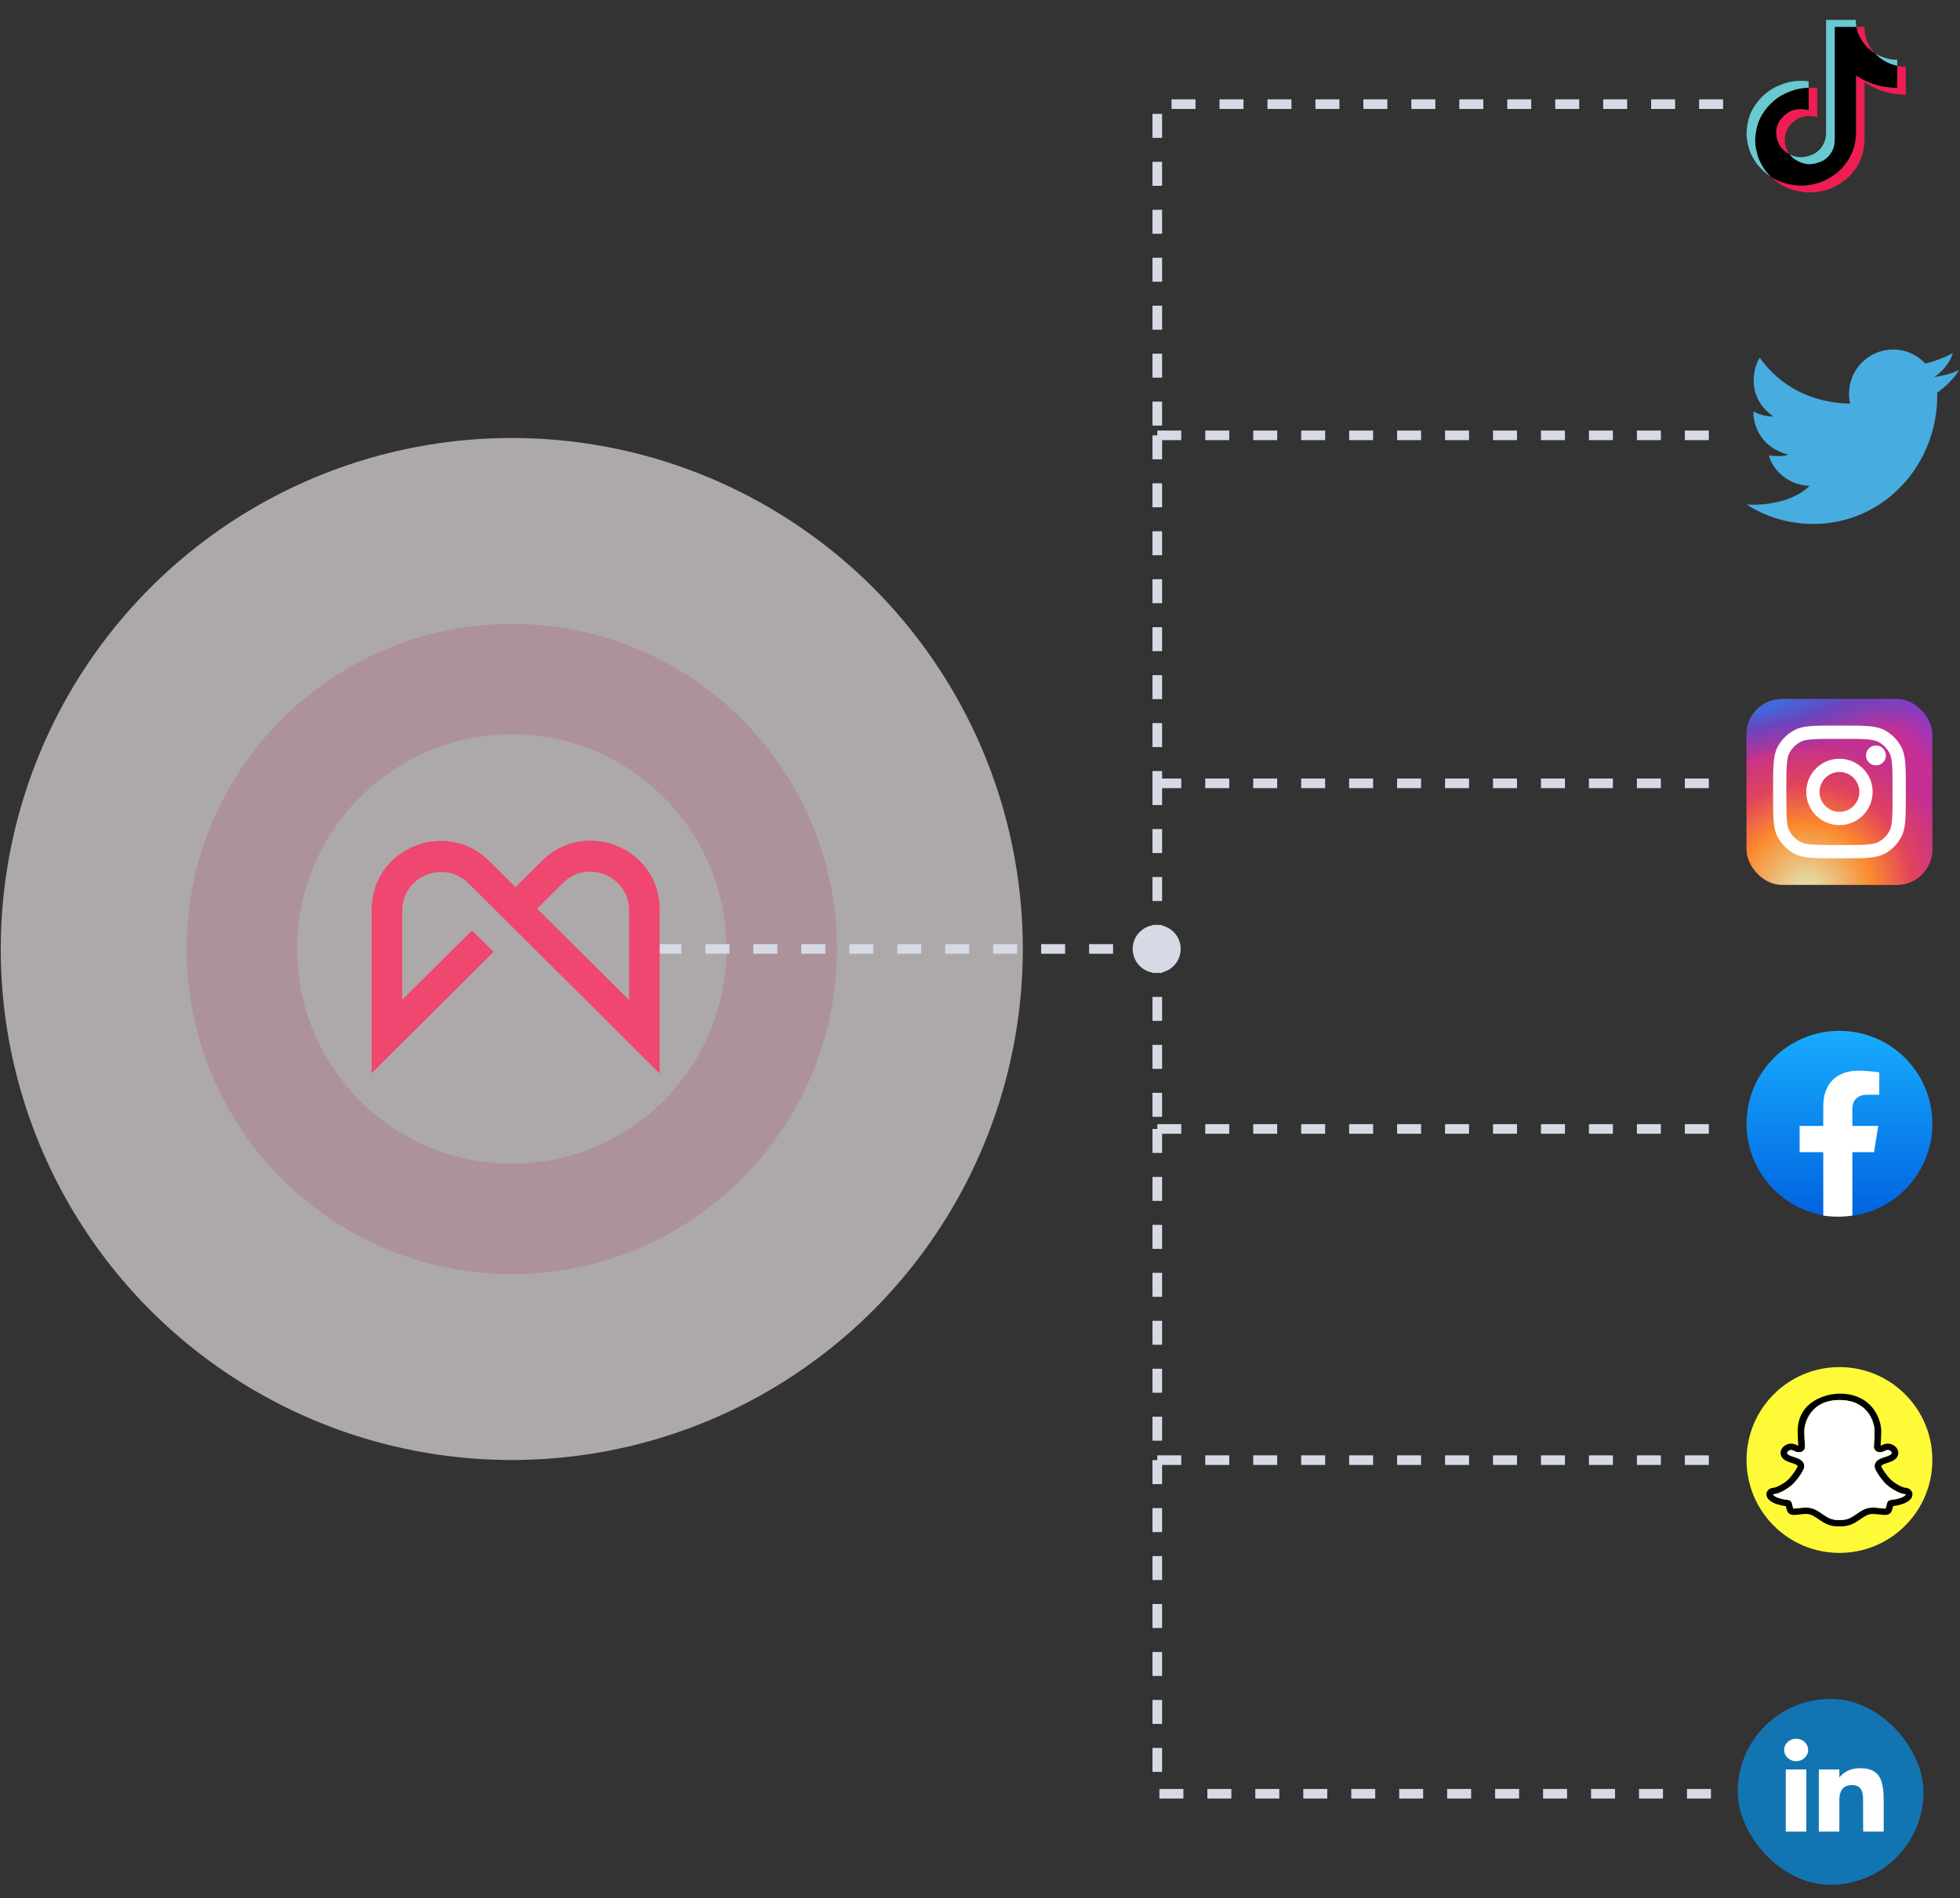 <svg width="443" height="429" viewBox="0 0 443 429" fill="none" xmlns="http://www.w3.org/2000/svg">
<rect x="0" y="0" width="443" height="429" fill="#333333" stroke="none"/>
<circle cx="261.432" cy="214.489" r="5.425" fill="#D6DAE4"/>
<path d="M409.82 118.429C404.274 118.429 399.105 116.816 394.753 114.032C398.448 114.272 404.967 113.699 409.022 109.831C402.922 109.551 400.171 104.872 399.812 102.873C400.33 103.073 402.803 103.313 404.198 102.753C397.181 100.994 396.104 94.835 396.343 92.956C397.659 93.876 399.892 94.196 400.769 94.116C394.23 89.437 396.583 82.399 397.739 80.879C402.431 87.381 409.464 91.032 418.164 91.235C418 90.516 417.914 89.766 417.914 88.997C417.914 83.476 422.376 79 427.881 79C430.758 79 433.35 80.222 435.169 82.176C437.091 81.726 439.984 80.671 441.398 79.76C440.685 82.319 438.466 84.454 437.124 85.245C437.135 85.272 437.113 85.218 437.124 85.245C438.303 85.067 441.493 84.454 442.753 83.599C442.13 85.036 439.777 87.427 437.847 88.765C438.206 104.608 426.085 118.429 409.82 118.429Z" fill="#47ACDF"/>
<circle cx="415.753" cy="254" r="21" fill="url(#paint0_linear)"/>
<path d="M423.574 260.422L424.507 254.495H418.671V250.65C418.671 249.029 419.485 247.447 422.099 247.447H424.753V242.4C424.753 242.4 422.345 242 420.044 242C415.236 242 412.096 244.839 412.096 249.978V254.495H406.753V260.422H412.096V274.752C413.168 274.916 414.266 275 415.384 275C416.501 275 417.599 274.916 418.671 274.752V260.422H423.574Z" fill="white"/>
<circle cx="415.753" cy="330" r="21" fill="#FFFA37"/>
<path fill-rule="evenodd" clip-rule="evenodd" d="M423.292 318.278C421.843 316.453 419.454 315 415.771 315C412.617 315.031 406.309 316.777 406.309 323.511C406.309 324.494 406.387 325.811 406.455 326.781C406.375 326.758 406.276 326.714 406.12 326.639L406.098 326.629C405.822 326.496 405.402 326.295 404.818 326.295C404.228 326.295 403.658 326.526 403.234 326.869C402.813 327.209 402.453 327.733 402.453 328.366C402.453 329.158 402.899 329.683 403.42 330.02C403.883 330.32 404.466 330.511 404.928 330.662L404.974 330.677C405.469 330.839 405.831 330.963 406.081 331.119C406.275 331.24 406.305 331.317 406.309 331.39C406.306 331.4 406.3 331.422 406.287 331.459C406.261 331.534 406.216 331.635 406.151 331.761C406.022 332.014 405.833 332.325 405.609 332.656C405.156 333.324 404.604 334.01 404.192 334.406C403.785 334.798 403.117 335.284 402.419 335.672C402.072 335.864 401.734 336.023 401.431 336.132C401.118 336.245 400.889 336.288 400.748 336.288C400.635 336.288 400.538 336.311 400.496 336.322C400.437 336.336 400.375 336.356 400.314 336.379C400.193 336.424 400.049 336.493 399.907 336.588C399.634 336.772 399.253 337.142 399.253 337.725C399.253 338.03 399.325 338.288 399.448 338.511C399.557 338.707 399.696 338.856 399.776 338.941L399.788 338.954L399.81 338.978C400.25 339.451 400.979 339.781 401.686 340.007C402.294 340.201 402.973 340.346 403.635 340.433C403.645 340.475 403.654 340.521 403.665 340.572L403.669 340.588C403.71 340.785 403.765 341.045 403.847 341.285C403.923 341.512 404.062 341.847 404.347 342.085C404.709 342.389 405.183 342.42 405.492 342.418C405.824 342.417 406.212 342.37 406.579 342.326L406.611 342.322C407.128 342.26 407.669 342.196 408.23 342.196C409.253 342.196 409.909 342.623 410.938 343.326L410.944 343.33C411.301 343.574 411.7 343.846 412.153 344.114C413.672 345.011 414.905 345.004 415.604 344.999C415.651 344.999 415.694 344.999 415.736 344.999C415.777 344.999 415.821 344.999 415.868 344.999C416.568 345.004 417.834 345.012 419.353 344.114C419.807 343.846 420.206 343.574 420.562 343.33L420.569 343.326C421.598 342.623 422.254 342.196 423.277 342.196C423.838 342.196 424.379 342.26 424.896 342.322L424.928 342.326C425.295 342.37 425.683 342.417 426.015 342.418C426.324 342.42 426.798 342.389 427.16 342.085C427.444 341.847 427.583 341.512 427.66 341.285C427.741 341.045 427.797 340.785 427.838 340.588L427.842 340.572C427.852 340.521 427.862 340.475 427.872 340.433C428.534 340.346 429.213 340.201 429.821 340.007C430.528 339.781 431.257 339.451 431.697 338.978L431.719 338.954L431.731 338.941C431.811 338.856 431.95 338.707 432.058 338.511C432.182 338.288 432.253 338.03 432.253 337.725C432.253 337.142 431.873 336.772 431.6 336.588C431.458 336.493 431.314 336.424 431.193 336.379C431.132 336.356 431.07 336.336 431.011 336.322C430.968 336.311 430.871 336.288 430.759 336.288C430.618 336.288 430.389 336.245 430.076 336.132C429.773 336.023 429.434 335.864 429.088 335.672C428.39 335.284 427.722 334.798 427.315 334.406C426.903 334.01 426.35 333.324 425.898 332.656C425.673 332.325 425.485 332.014 425.355 331.761C425.291 331.635 425.246 331.534 425.22 331.459C425.207 331.422 425.201 331.4 425.198 331.39C425.202 331.317 425.231 331.24 425.426 331.119C425.676 330.963 426.038 330.839 426.533 330.677L426.578 330.662C427.04 330.511 427.624 330.32 428.087 330.02C428.608 329.683 429.053 329.158 429.053 328.366C429.053 327.733 428.694 327.209 428.273 326.869C427.849 326.526 427.279 326.295 426.689 326.295C426.105 326.295 425.685 326.496 425.409 326.629L425.387 326.639C425.231 326.714 425.132 326.758 425.052 326.781C425.12 325.811 425.198 324.494 425.198 323.511C425.198 322.176 424.712 320.069 423.292 318.278ZM409.428 319.159C408.227 320.663 407.815 322.449 407.815 323.511C407.815 324.495 407.898 325.862 407.969 326.842C407.992 327.168 407.925 327.547 407.641 327.849C407.353 328.154 406.962 328.253 406.612 328.253C406.107 328.253 405.723 328.068 405.477 327.95L405.448 327.936C405.174 327.805 405.03 327.743 404.818 327.743C404.625 327.743 404.39 327.826 404.203 327.977C404.014 328.13 403.959 328.28 403.959 328.366C403.959 328.54 404.024 328.665 404.26 328.818C404.54 328.999 404.938 329.135 405.46 329.306L405.506 329.321C405.939 329.463 406.476 329.639 406.9 329.903C407.376 330.2 407.815 330.676 407.815 331.41C407.815 331.603 407.762 331.788 407.712 331.928C407.658 332.08 407.584 332.241 407.502 332.401C407.338 332.723 407.115 333.086 406.871 333.447C406.386 334.163 405.769 334.938 405.256 335.431C404.738 335.929 403.959 336.489 403.171 336.927C402.774 337.147 402.359 337.344 401.96 337.488C401.602 337.617 401.217 337.719 400.847 337.734C400.838 337.738 400.827 337.743 400.817 337.748C400.8 337.757 400.784 337.766 400.77 337.776L400.763 337.78C400.764 337.79 400.766 337.798 400.767 337.803C400.77 337.815 400.773 337.823 400.778 337.831C400.793 337.858 400.816 337.887 400.908 337.986L400.932 338.012C401.099 338.191 401.51 338.424 402.161 338.632C402.781 338.83 403.514 338.973 404.206 339.039C404.553 339.072 404.753 339.288 404.837 339.405C404.924 339.525 404.974 339.652 405.003 339.736C405.059 339.899 405.102 340.1 405.135 340.258L405.141 340.282C405.186 340.498 405.226 340.682 405.279 340.836C405.297 340.891 405.314 340.932 405.329 340.963C405.362 340.967 405.412 340.97 405.486 340.97C405.804 340.969 406.123 340.921 406.439 340.883C406.944 340.822 407.568 340.747 408.23 340.747C409.764 340.747 410.776 341.439 411.754 342.107L411.809 342.144C412.171 342.392 412.534 342.639 412.942 342.88C414.091 343.559 414.965 343.554 415.604 343.551C415.649 343.55 415.693 343.55 415.736 343.55C415.778 343.55 415.822 343.55 415.866 343.551C416.512 343.554 417.416 343.559 418.565 342.88C418.973 342.639 419.336 342.392 419.698 342.144L419.752 342.107C420.73 341.439 421.743 340.747 423.277 340.747C423.938 340.747 424.563 340.822 425.068 340.883L425.083 340.885C425.492 340.934 425.79 340.969 426.021 340.97C426.094 340.97 426.145 340.967 426.178 340.963C426.193 340.932 426.21 340.891 426.228 340.836C426.281 340.682 426.321 340.498 426.366 340.282L426.371 340.258C426.405 340.1 426.447 339.899 426.504 339.736C426.533 339.652 426.583 339.525 426.67 339.405C426.754 339.288 426.954 339.072 427.3 339.039C427.993 338.973 428.726 338.83 429.346 338.632C429.997 338.424 430.408 338.191 430.574 338.012L430.599 337.986C430.691 337.887 430.714 337.858 430.729 337.831C430.733 337.823 430.737 337.815 430.74 337.803C430.741 337.798 430.743 337.79 430.744 337.78L430.737 337.776C430.723 337.766 430.707 337.757 430.69 337.748C430.679 337.743 430.669 337.738 430.66 337.734C430.29 337.719 429.905 337.617 429.547 337.488C429.147 337.344 428.733 337.147 428.336 336.927C427.548 336.489 426.769 335.929 426.25 335.431C425.738 334.938 425.121 334.163 424.636 333.447C424.392 333.086 424.169 332.723 424.005 332.401C423.922 332.241 423.849 332.08 423.795 331.928C423.745 331.788 423.692 331.603 423.692 331.41C423.692 330.676 424.131 330.2 424.607 329.903C425.031 329.639 425.568 329.463 426.001 329.321L426.047 329.306C426.569 329.135 426.967 328.999 427.247 328.818C427.483 328.665 427.548 328.54 427.548 328.366C427.548 328.28 427.493 328.13 427.304 327.977C427.117 327.826 426.881 327.743 426.689 327.743C426.477 327.743 426.333 327.805 426.058 327.936L426.03 327.95C425.784 328.068 425.4 328.253 424.895 328.253C424.545 328.253 424.154 328.154 423.866 327.849C423.582 327.547 423.515 327.168 423.538 326.842C423.609 325.862 423.692 324.495 423.692 323.511C423.692 322.446 423.287 320.66 422.095 319.157C420.93 317.689 418.982 316.449 415.771 316.449C412.56 316.449 410.602 317.689 409.428 319.159Z" fill="black"/>
<path fill-rule="evenodd" clip-rule="evenodd" d="M409.429 319.159C408.227 320.663 407.815 322.449 407.815 323.511C407.815 324.495 407.899 325.862 407.969 326.842C407.993 327.168 407.926 327.547 407.641 327.849C407.354 328.154 406.962 328.253 406.612 328.253C406.107 328.253 405.723 328.068 405.477 327.95L405.449 327.936C405.175 327.804 405.031 327.743 404.819 327.743C404.626 327.743 404.39 327.826 404.204 327.977C404.015 328.13 403.96 328.28 403.96 328.366C403.96 328.54 404.024 328.665 404.261 328.818C404.54 328.999 404.939 329.135 405.461 329.306L405.506 329.321C405.94 329.463 406.477 329.639 406.9 329.903C407.376 330.2 407.815 330.676 407.815 331.41C407.815 331.603 407.762 331.788 407.712 331.928C407.658 332.08 407.585 332.241 407.503 332.401C407.338 332.723 407.116 333.086 406.871 333.447C406.386 334.163 405.769 334.938 405.257 335.431C404.739 335.929 403.959 336.489 403.171 336.927C402.774 337.147 402.36 337.344 401.96 337.488C401.603 337.617 401.217 337.719 400.847 337.734C400.838 337.738 400.828 337.743 400.817 337.748C400.8 337.757 400.784 337.766 400.77 337.775L400.763 337.78C400.765 337.79 400.766 337.798 400.768 337.803C400.77 337.815 400.774 337.823 400.779 337.831C400.793 337.858 400.816 337.887 400.909 337.986L400.933 338.012C401.099 338.191 401.51 338.424 402.161 338.632C402.781 338.83 403.514 338.973 404.207 339.039C404.553 339.072 404.753 339.288 404.838 339.405C404.925 339.525 404.975 339.652 405.004 339.736C405.06 339.899 405.102 340.1 405.136 340.258L405.141 340.282C405.187 340.498 405.227 340.682 405.279 340.836C405.297 340.891 405.315 340.932 405.329 340.963C405.362 340.967 405.413 340.97 405.486 340.97C405.805 340.969 406.124 340.921 406.439 340.883C406.944 340.822 407.569 340.747 408.23 340.747C409.765 340.747 410.777 341.439 411.755 342.107L411.81 342.144C412.172 342.392 412.534 342.639 412.942 342.88C414.091 343.559 414.966 343.554 415.605 343.551C415.65 343.55 415.694 343.55 415.736 343.55C415.779 343.55 415.822 343.55 415.867 343.551C416.513 343.554 417.417 343.559 418.566 342.88C418.974 342.639 419.336 342.392 419.698 342.144L419.753 342.107C420.731 341.439 421.743 340.747 423.277 340.747C423.939 340.747 424.564 340.822 425.069 340.883L425.084 340.885C425.492 340.934 425.791 340.969 426.022 340.97C426.095 340.97 426.146 340.967 426.179 340.963C426.193 340.932 426.21 340.891 426.229 340.836C426.281 340.682 426.321 340.498 426.367 340.282L426.372 340.258C426.405 340.1 426.448 339.899 426.504 339.736C426.533 339.652 426.583 339.525 426.67 339.405C426.755 339.288 426.954 339.072 427.301 339.039C427.994 338.973 428.727 338.83 429.347 338.632C429.998 338.424 430.408 338.191 430.575 338.012L430.599 337.986C430.692 337.887 430.715 337.858 430.729 337.831C430.734 337.823 430.737 337.815 430.74 337.803C430.742 337.798 430.743 337.79 430.745 337.78L430.738 337.775C430.724 337.766 430.708 337.757 430.691 337.748C430.68 337.743 430.67 337.738 430.661 337.734C430.291 337.719 429.905 337.617 429.548 337.488C429.148 337.344 428.733 337.147 428.337 336.927C427.548 336.489 426.769 335.929 426.251 335.431C425.738 334.938 425.122 334.163 424.637 333.447C424.392 333.086 424.17 332.723 424.005 332.401C423.923 332.241 423.85 332.08 423.796 331.928C423.746 331.788 423.692 331.603 423.692 331.41C423.692 330.676 424.132 330.2 424.608 329.903C425.031 329.639 425.568 329.463 426.002 329.321L426.047 329.306C426.569 329.135 426.968 328.999 427.247 328.818C427.484 328.665 427.548 328.54 427.548 328.366C427.548 328.28 427.493 328.13 427.304 327.977C427.117 327.826 426.882 327.743 426.689 327.743C426.477 327.743 426.333 327.804 426.059 327.936L426.03 327.95C425.785 328.068 425.401 328.253 424.896 328.253C424.546 328.253 424.154 328.154 423.866 327.849C423.582 327.547 423.515 327.168 423.539 326.842C423.609 325.862 423.692 324.495 423.692 323.511C423.692 322.446 423.288 320.66 422.095 319.157C420.93 317.689 418.982 316.449 415.772 316.449C412.56 316.449 410.603 317.689 409.429 319.159Z" fill="white"/>
<g opacity="0.6">
<circle cx="115.674" cy="214.5" r="105.5" fill="#FFF9FA" stroke="#FFF9FA" stroke-width="20"/>
<circle cx="115.674" cy="214.5" r="61" fill="#FFF9FA" stroke="#FFD3DE" stroke-width="25"/>
</g>
<path d="M148.598 214.489H261.572M261.572 214.489V255.174M261.572 214.489V177.058M389.453 23.54H261.572V98.401M261.572 98.401H389.453M261.572 98.401V177.058M261.572 255.174H389.453M261.572 255.174V330.034M261.572 330.034H389.453M261.572 330.034V405.437H389.453M261.572 177.058H389.453" stroke="#D6DAE4" stroke-width="2.17" stroke-dasharray="5.42 5.42"/>
<path d="M401.43 29.689C401.664 27.748 402.46 26.661 403.96 25.547C406.107 24.039 408.788 24.892 408.788 24.892V19.829C409.439 19.813 410.091 19.851 410.736 19.945V26.46C410.736 26.46 408.056 25.607 405.91 27.116C404.41 28.229 403.613 29.317 403.379 31.258C403.372 32.312 403.57 33.689 404.48 34.88C404.255 34.765 404.026 34.633 403.792 34.486C401.786 33.138 401.42 31.117 401.43 29.689ZM421.806 10.468C420.33 8.851 419.771 7.217 419.57 6.07H421.427C421.427 6.07 421.057 9.078 423.755 12.037L423.793 12.077C423.066 11.619 422.398 11.079 421.806 10.468ZM430.753 15.055V21.439C430.753 21.439 428.383 21.347 426.629 20.901C424.18 20.276 422.606 19.319 422.606 19.319C422.606 19.319 421.519 18.637 421.431 18.589V31.773C421.431 32.507 421.23 34.34 420.617 35.869C419.817 37.869 418.582 39.182 418.355 39.45C418.355 39.45 416.853 41.225 414.204 42.42C411.816 43.498 409.72 43.471 409.093 43.498C409.093 43.498 405.468 43.642 402.207 41.522C401.502 41.055 400.844 40.526 400.241 39.941L400.257 39.953C403.519 42.073 407.143 41.929 407.143 41.929C407.77 41.902 409.867 41.929 412.254 40.851C414.901 39.656 416.405 37.881 416.405 37.881C416.63 37.613 417.87 36.3 418.667 34.299C419.278 32.771 419.481 30.937 419.481 30.203V17.021C419.569 17.07 420.655 17.752 420.655 17.752C420.655 17.752 422.23 18.71 424.679 19.333C426.434 19.779 428.803 19.872 428.803 19.872V14.87C429.614 15.051 430.305 15.101 430.753 15.055Z" fill="#EE1D52"/>
<path d="M428.804 14.87V19.871C428.804 19.871 426.434 19.778 424.68 19.332C422.231 18.708 420.656 17.75 420.656 17.75C420.656 17.75 419.569 17.068 419.481 17.02V30.204C419.481 30.939 419.28 32.773 418.667 34.301C417.867 36.302 416.632 37.615 416.405 37.883C416.405 37.883 414.903 39.658 412.254 40.853C409.867 41.931 407.771 41.904 407.143 41.931C407.143 41.931 403.52 42.074 400.257 39.955L400.241 39.943C399.897 39.61 399.572 39.258 399.27 38.888C398.229 37.619 397.591 36.118 397.431 35.69C397.43 35.688 397.43 35.686 397.431 35.685C397.173 34.94 396.631 33.153 396.705 31.422C396.836 28.368 397.91 26.494 398.194 26.024C398.946 24.744 399.925 23.598 401.086 22.638C402.111 21.809 403.272 21.15 404.522 20.688C405.874 20.144 407.322 19.853 408.787 19.829V24.892C408.787 24.892 406.106 24.042 403.961 25.547C402.461 26.661 401.665 27.748 401.43 29.689C401.42 31.117 401.786 33.138 403.791 34.486C404.024 34.635 404.254 34.766 404.479 34.881C404.829 35.336 405.256 35.733 405.741 36.055C407.699 37.295 409.34 37.381 411.438 36.576C412.837 36.038 413.89 34.825 414.379 33.481C414.686 32.642 414.682 31.797 414.682 30.923V6.07H419.565C419.767 7.217 420.325 8.851 421.802 10.468C422.394 11.079 423.061 11.619 423.788 12.077C424.003 12.299 425.102 13.398 426.513 14.073C427.242 14.422 428.011 14.689 428.804 14.87V14.87Z" fill="black"/>
<path d="M395.487 34.135V34.139L395.608 34.468C395.595 34.429 395.55 34.313 395.487 34.135Z" fill="#69C9D0"/>
<path d="M404.523 20.688C403.272 21.15 402.111 21.809 401.086 22.638C399.925 23.6 398.947 24.748 398.195 26.031C397.911 26.499 396.837 28.375 396.706 31.429C396.632 33.16 397.174 34.947 397.432 35.692C397.432 35.694 397.432 35.695 397.432 35.697C397.595 36.121 398.23 37.622 399.271 38.895C399.574 39.264 399.898 39.617 400.242 39.95C399.139 39.219 398.155 38.334 397.322 37.326C396.29 36.068 395.653 34.582 395.487 34.144C395.487 34.141 395.487 34.138 395.487 34.135V34.129C395.229 33.386 394.685 31.598 394.761 29.864C394.892 26.81 395.966 24.936 396.25 24.466C397.001 23.183 397.979 22.035 399.141 21.073C400.165 20.244 401.327 19.585 402.577 19.123C403.357 18.812 404.17 18.584 405.001 18.44C406.254 18.23 407.533 18.212 408.792 18.386V19.829C407.325 19.852 405.876 20.144 404.523 20.688Z" fill="#69C9D0"/>
<path d="M419.569 6.07H414.686V30.924C414.686 31.797 414.686 32.64 414.383 33.482C413.89 34.825 412.84 36.038 411.442 36.576C409.343 37.384 407.702 37.295 405.745 36.055C405.259 35.734 404.832 35.339 404.48 34.885C406.148 35.738 407.64 35.723 409.49 35.011C410.887 34.473 411.938 33.26 412.429 31.916C412.737 31.077 412.733 30.232 412.733 29.359V4.5H419.476C419.476 4.5 419.401 5.118 419.569 6.07ZM428.804 13.487V14.87C428.012 14.689 427.245 14.422 426.517 14.073C425.106 13.398 424.007 12.299 423.792 12.077C424.042 12.234 424.301 12.377 424.567 12.504C426.282 13.325 427.971 13.57 428.804 13.487Z" fill="#69C9D0"/>
<rect x="394.753" y="158" width="42" height="42" rx="8" fill="url(#paint1_radial)"/>
<rect x="394.753" y="158" width="42" height="42" rx="8" fill="url(#paint2_radial)"/>
<rect x="394.753" y="158" width="42" height="42" rx="8" fill="url(#paint3_radial)"/>
<path d="M426.253 170.75C426.253 171.993 425.246 173 424.003 173C422.761 173 421.753 171.993 421.753 170.75C421.753 169.507 422.761 168.5 424.003 168.5C425.246 168.5 426.253 169.507 426.253 170.75Z" fill="white"/>
<path fill-rule="evenodd" clip-rule="evenodd" d="M415.753 186.5C419.896 186.5 423.253 183.142 423.253 179C423.253 174.858 419.896 171.5 415.753 171.5C411.611 171.5 408.253 174.858 408.253 179C408.253 183.142 411.611 186.5 415.753 186.5ZM415.753 183.5C418.239 183.5 420.253 181.485 420.253 179C420.253 176.515 418.239 174.5 415.753 174.5C413.268 174.5 411.253 176.515 411.253 179C411.253 181.485 413.268 183.5 415.753 183.5Z" fill="white"/>
<path fill-rule="evenodd" clip-rule="evenodd" d="M400.753 178.4C400.753 173.36 400.753 170.839 401.734 168.914C402.597 167.221 403.974 165.844 405.668 164.981C407.593 164 410.113 164 415.153 164H416.353C421.394 164 423.914 164 425.839 164.981C427.533 165.844 428.91 167.221 429.772 168.914C430.753 170.839 430.753 173.36 430.753 178.4V179.6C430.753 184.64 430.753 187.161 429.772 189.086C428.91 190.779 427.533 192.156 425.839 193.019C423.914 194 421.394 194 416.353 194H415.153C410.113 194 407.593 194 405.668 193.019C403.974 192.156 402.597 190.779 401.734 189.086C400.753 187.161 400.753 184.64 400.753 179.6V178.4ZM415.153 167H416.353C418.923 167 420.67 167.002 422.02 167.113C423.336 167.22 424.008 167.415 424.477 167.654C425.606 168.229 426.524 169.147 427.099 170.276C427.339 170.745 427.533 171.418 427.641 172.733C427.751 174.083 427.753 175.83 427.753 178.4V179.6C427.753 182.17 427.751 183.917 427.641 185.267C427.533 186.582 427.339 187.255 427.099 187.724C426.524 188.853 425.606 189.771 424.477 190.346C424.008 190.585 423.336 190.78 422.02 190.887C420.67 190.998 418.923 191 416.353 191H415.153C412.584 191 410.837 190.998 409.487 190.887C408.171 190.78 407.499 190.585 407.029 190.346C405.901 189.771 404.983 188.853 404.407 187.724C404.168 187.255 403.974 186.582 403.866 185.267C403.756 183.917 403.753 182.17 403.753 179.6V178.4C403.753 175.83 403.756 174.083 403.866 172.733C403.974 171.418 404.168 170.745 404.407 170.276C404.983 169.147 405.901 168.229 407.029 167.654C407.499 167.415 408.171 167.22 409.487 167.113C410.837 167.002 412.584 167 415.153 167Z" fill="white"/>
<rect x="392.753" y="384" width="42" height="42" rx="21" fill="#1275B1"/>
<path d="M408.681 395.538C408.681 396.94 407.466 398.076 405.967 398.076C404.468 398.076 403.253 396.94 403.253 395.538C403.253 394.136 404.468 393 405.967 393C407.466 393 408.681 394.136 408.681 395.538Z" fill="white"/>
<path d="M403.625 399.942H408.264V414H403.625V399.942Z" fill="white"/>
<path d="M415.733 399.942H411.094V414H415.733C415.733 414 415.733 409.574 415.733 406.807C415.733 405.146 416.3 403.478 418.563 403.478C421.12 403.478 421.105 405.652 421.093 407.336C421.077 409.537 421.114 411.783 421.114 414H425.753V406.581C425.714 401.843 424.48 399.66 420.418 399.66C418.007 399.66 416.511 400.755 415.733 401.746V399.942Z" fill="white"/>
<path d="M116.519 200.518L111.561 195.597L110.585 194.625C100.777 184.865 84 191.776 84 205.574V242.575L90.91 235.703L111.567 215.156L106.681 210.297L90.91 225.985V205.823C90.91 198.053 100.356 194.163 105.88 199.657L111.632 205.377L116.518 210.236L142.191 235.775L149.1 242.646V205.521C149.1 191.721 132.323 184.81 122.51 194.567L116.519 200.518ZM142.192 226.048L121.404 205.377L127.22 199.592C132.745 194.098 142.191 197.989 142.191 205.757L142.192 226.048Z" fill="#EF476F"/>
<defs>
<linearGradient id="paint0_linear" x1="415.753" y1="233" x2="415.753" y2="274.875" gradientUnits="userSpaceOnUse">
<stop stop-color="#18ACFE"/>
<stop offset="1" stop-color="#0163E0"/>
</linearGradient>
<radialGradient id="paint1_radial" cx="0" cy="0" r="1" gradientUnits="userSpaceOnUse" gradientTransform="translate(409.753 189.5) rotate(-55.376) scale(38.279)">
<stop stop-color="#B13589"/>
<stop offset="0.793" stop-color="#C62F94"/>
<stop offset="1" stop-color="#8A3AC8"/>
</radialGradient>
<radialGradient id="paint2_radial" cx="0" cy="0" r="1" gradientUnits="userSpaceOnUse" gradientTransform="translate(408.253 201.5) rotate(-65.136) scale(33.891)">
<stop stop-color="#E0E8B7"/>
<stop offset="0.445" stop-color="#FB8A2E"/>
<stop offset="0.715" stop-color="#E2425C"/>
<stop offset="1" stop-color="#E2425C" stop-opacity="0"/>
</radialGradient>
<radialGradient id="paint3_radial" cx="0" cy="0" r="1" gradientUnits="userSpaceOnUse" gradientTransform="translate(392.503 159.5) rotate(-8.13) scale(58.336 12.477)">
<stop offset="0.157" stop-color="#406ADC"/>
<stop offset="0.468" stop-color="#6A45BE"/>
<stop offset="1" stop-color="#6A45BE" stop-opacity="0"/>
</radialGradient>
</defs>
</svg>
